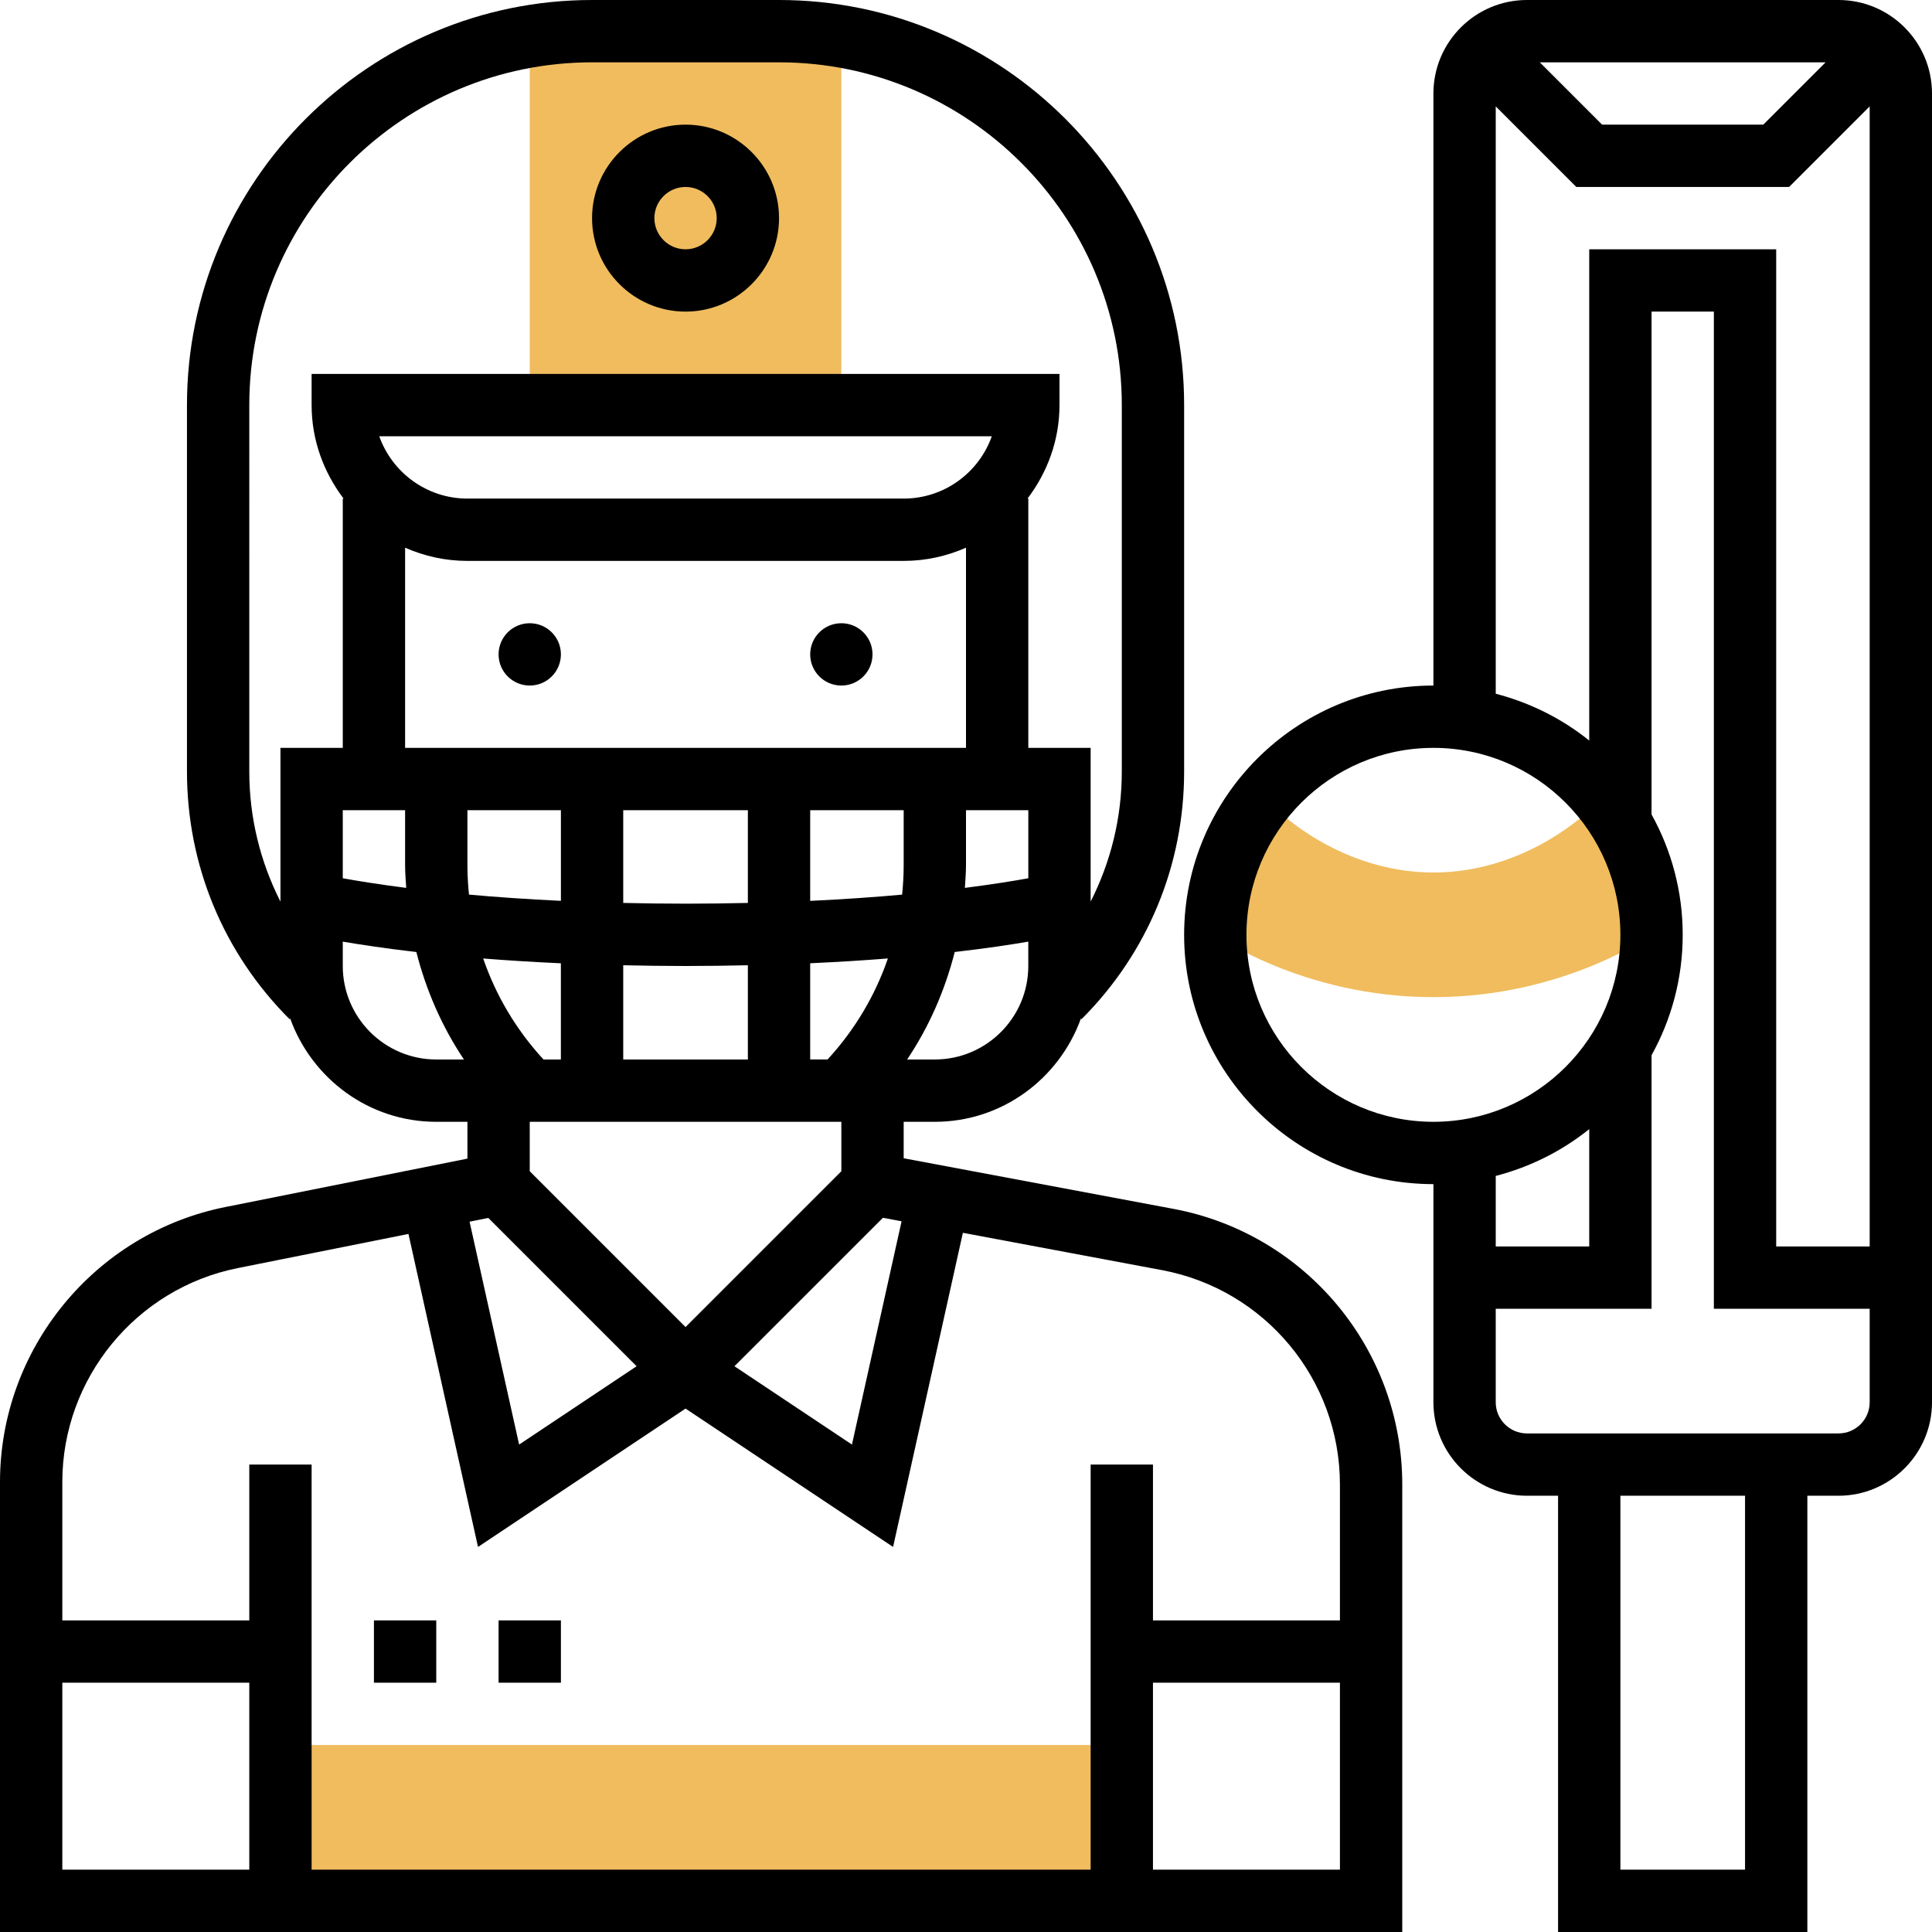 <?xml version="1.0" encoding="iso-8859-1"?>
<!-- Generator: Adobe Illustrator 19.0.0, SVG Export Plug-In . SVG Version: 6.00 Build 0)  -->
<svg version="1.1" id="Capa_1" xmlns="http://www.w3.org/2000/svg" xmlns:xlink="http://www.w3.org/1999/xlink" x="0px" y="0px"
	 viewBox="0 0 496 496" style="enable-background:new 0 0 496 496;" xml:space="preserve">
<g>
	<path style="fill:#F0BC5E;" d="M408,208c0,0-16,16-40,16s-40-16-40-16c-1.288-1-2.528-1.912-3.784-2.856
		C316.592,214.712,312,226.808,312,240c0,0,22.4,16,56,16s56-16,56-16c0-13.184-4.584-25.28-12.208-34.848
		C410.536,206.096,409.288,207.008,408,208z"/>
	<rect x="72" y="448" style="fill:#F0BC5E;" width="216" height="40"/>
	<path style="fill:#F0BC5E;" d="M216,9.44C210.784,8.56,205.464,8,200,8h-48c-5.464,0-10.784,0.56-16,1.44V104h80V9.44z"/>
</g>
<path d="M301.264,310.352L232,297.36V288h8c17.296,0,31.928-11.104,37.496-26.504l0.16,0.16
	C294.648,244.672,304,222.088,304,198.064V104C304,46.656,257.344,0,200,0h-48C94.656,0,48,46.656,48,104v94.064
	c0,24.024,9.352,46.608,26.344,63.592l0.16-0.16C80.072,276.896,94.704,288,112,288h8v9.448l-62.12,12.424
	C24.344,316.576,0,346.264,0,380.472V496h360V381.12C360,346.496,335.304,316.736,301.264,310.352z M125.368,312.68l38.072,38.072
	l-30.168,20.112l-12.72-57.224L125.368,312.68z M226.672,312.64l4.792,0.896l-12.744,57.328l-30.168-20.112L226.672,312.64z
	 M139.528,272c-6.984-7.6-12.208-16.392-15.48-25.928c6.056,0.48,12.688,0.904,19.944,1.232V272H139.528z M192,208v23.808
	c-5.112,0.112-10.392,0.192-16,0.192s-10.888-0.08-16-0.192V208H192z M208,208h24v14.064c0,2.56-0.144,5.096-0.4,7.616
	c-6.952,0.624-14.792,1.184-23.6,1.6V208z M248,222.064V208h16v17.472c-3.712,0.68-9.192,1.568-16.288,2.472
	C247.84,225.992,248,224.04,248,222.064z M232,128H120c-10.432,0-19.328-6.688-22.632-16h157.256
	C251.328,121.312,242.432,128,232,128z M104,140.608c4.912,2.16,10.304,3.392,16,3.392h112c5.696,0,11.088-1.232,16-3.392V192H104
	V140.608z M104,208v14.064c0,1.976,0.16,3.928,0.288,5.88c-7.096-0.904-12.576-1.792-16.288-2.472V208H104z M120,222.064V208h24
	v23.272c-8.808-0.416-16.656-0.976-23.6-1.6C120.144,227.16,120,224.624,120,222.064z M160,247.808
	c5.12,0.112,10.392,0.192,16,0.192s10.88-0.08,16-0.192V272h-32V247.808z M208,247.296c7.256-0.328,13.896-0.752,19.944-1.232
	c-3.272,9.544-8.496,18.336-15.48,25.928H208V247.296z M240,272h-7.112c5.664-8.448,9.72-17.776,12.216-27.592
	c7.92-0.912,14.248-1.864,18.888-2.664V248C264,261.232,253.232,272,240,272z M64,104c0-48.52,39.48-88,88-88h48
	c48.52,0,88,39.48,88,88v94.064c0,11.808-2.808,23.168-8,33.4V192h-16v-64h-0.208c5.08-6.704,8.208-14.96,8.208-24v-8H80v8
	c0,9.04,3.128,17.296,8.208,24H88v64H72v39.464c-5.192-10.232-8-21.592-8-33.4V104z M88,248v-6.256
	c4.648,0.8,10.976,1.752,18.888,2.664c2.504,9.816,6.56,19.152,12.216,27.592H112C98.768,272,88,261.232,88,248z M216,288v12.688
	l-40,40l-40-40V288H216z M16,432h48v48H16V432z M296,480v-48h48v48H296z M344,416h-48v-40h-16v104H80V376H64v40H16v-35.528
	c0-26.6,18.936-49.696,45.016-54.912l43.848-8.768l17.856,80.352l53.28-35.52l53.28,35.52l17.92-80.648l51.12,9.584
	c26.472,4.96,45.68,28.104,45.68,55.04V416z"/>
<circle cx="216" cy="168" r="8"/>
<circle cx="136" cy="168" r="8"/>
<path d="M176,80c13.232,0,24-10.768,24-24s-10.768-24-24-24s-24,10.768-24,24S162.768,80,176,80z M176,48c4.408,0,8,3.584,8,8
	s-3.592,8-8,8s-8-3.584-8-8S171.592,48,176,48z"/>
<rect x="96" y="416" width="16" height="16"/>
<rect x="128" y="416" width="16" height="16"/>
<path d="M472,0h-80c-13.232,0-24,10.768-24,24v152c-35.288,0-64,28.712-64,64s28.712,64,64,64v56c0,13.232,10.768,24,24,24h8v112h64
	V384h8c13.232,0,24-10.768,24-24V24C496,10.768,485.232,0,472,0z M468.688,16l-16,16h-41.376l-16-16H468.688z M384,27.312
	L404.688,48h54.624L480,27.312V320h-24V64h-48v126.12c-6.96-5.592-15.112-9.712-24-12.016V27.312z M320,240
	c0-26.472,21.528-48,48-48s48,21.528,48,48s-21.528,48-48,48S320,266.472,320,240z M408,289.88V320h-24v-18.104
	C392.888,299.592,401.04,295.472,408,289.88z M448,480h-32v-96h32V480z M472,368h-8h-64h-8c-4.408,0-8-3.584-8-8v-24h40v-65.088
	c5.088-9.176,8-19.704,8-30.912s-2.912-21.744-8-30.912V80h16v256h40v24C480,364.416,476.408,368,472,368z"/>
</svg>
